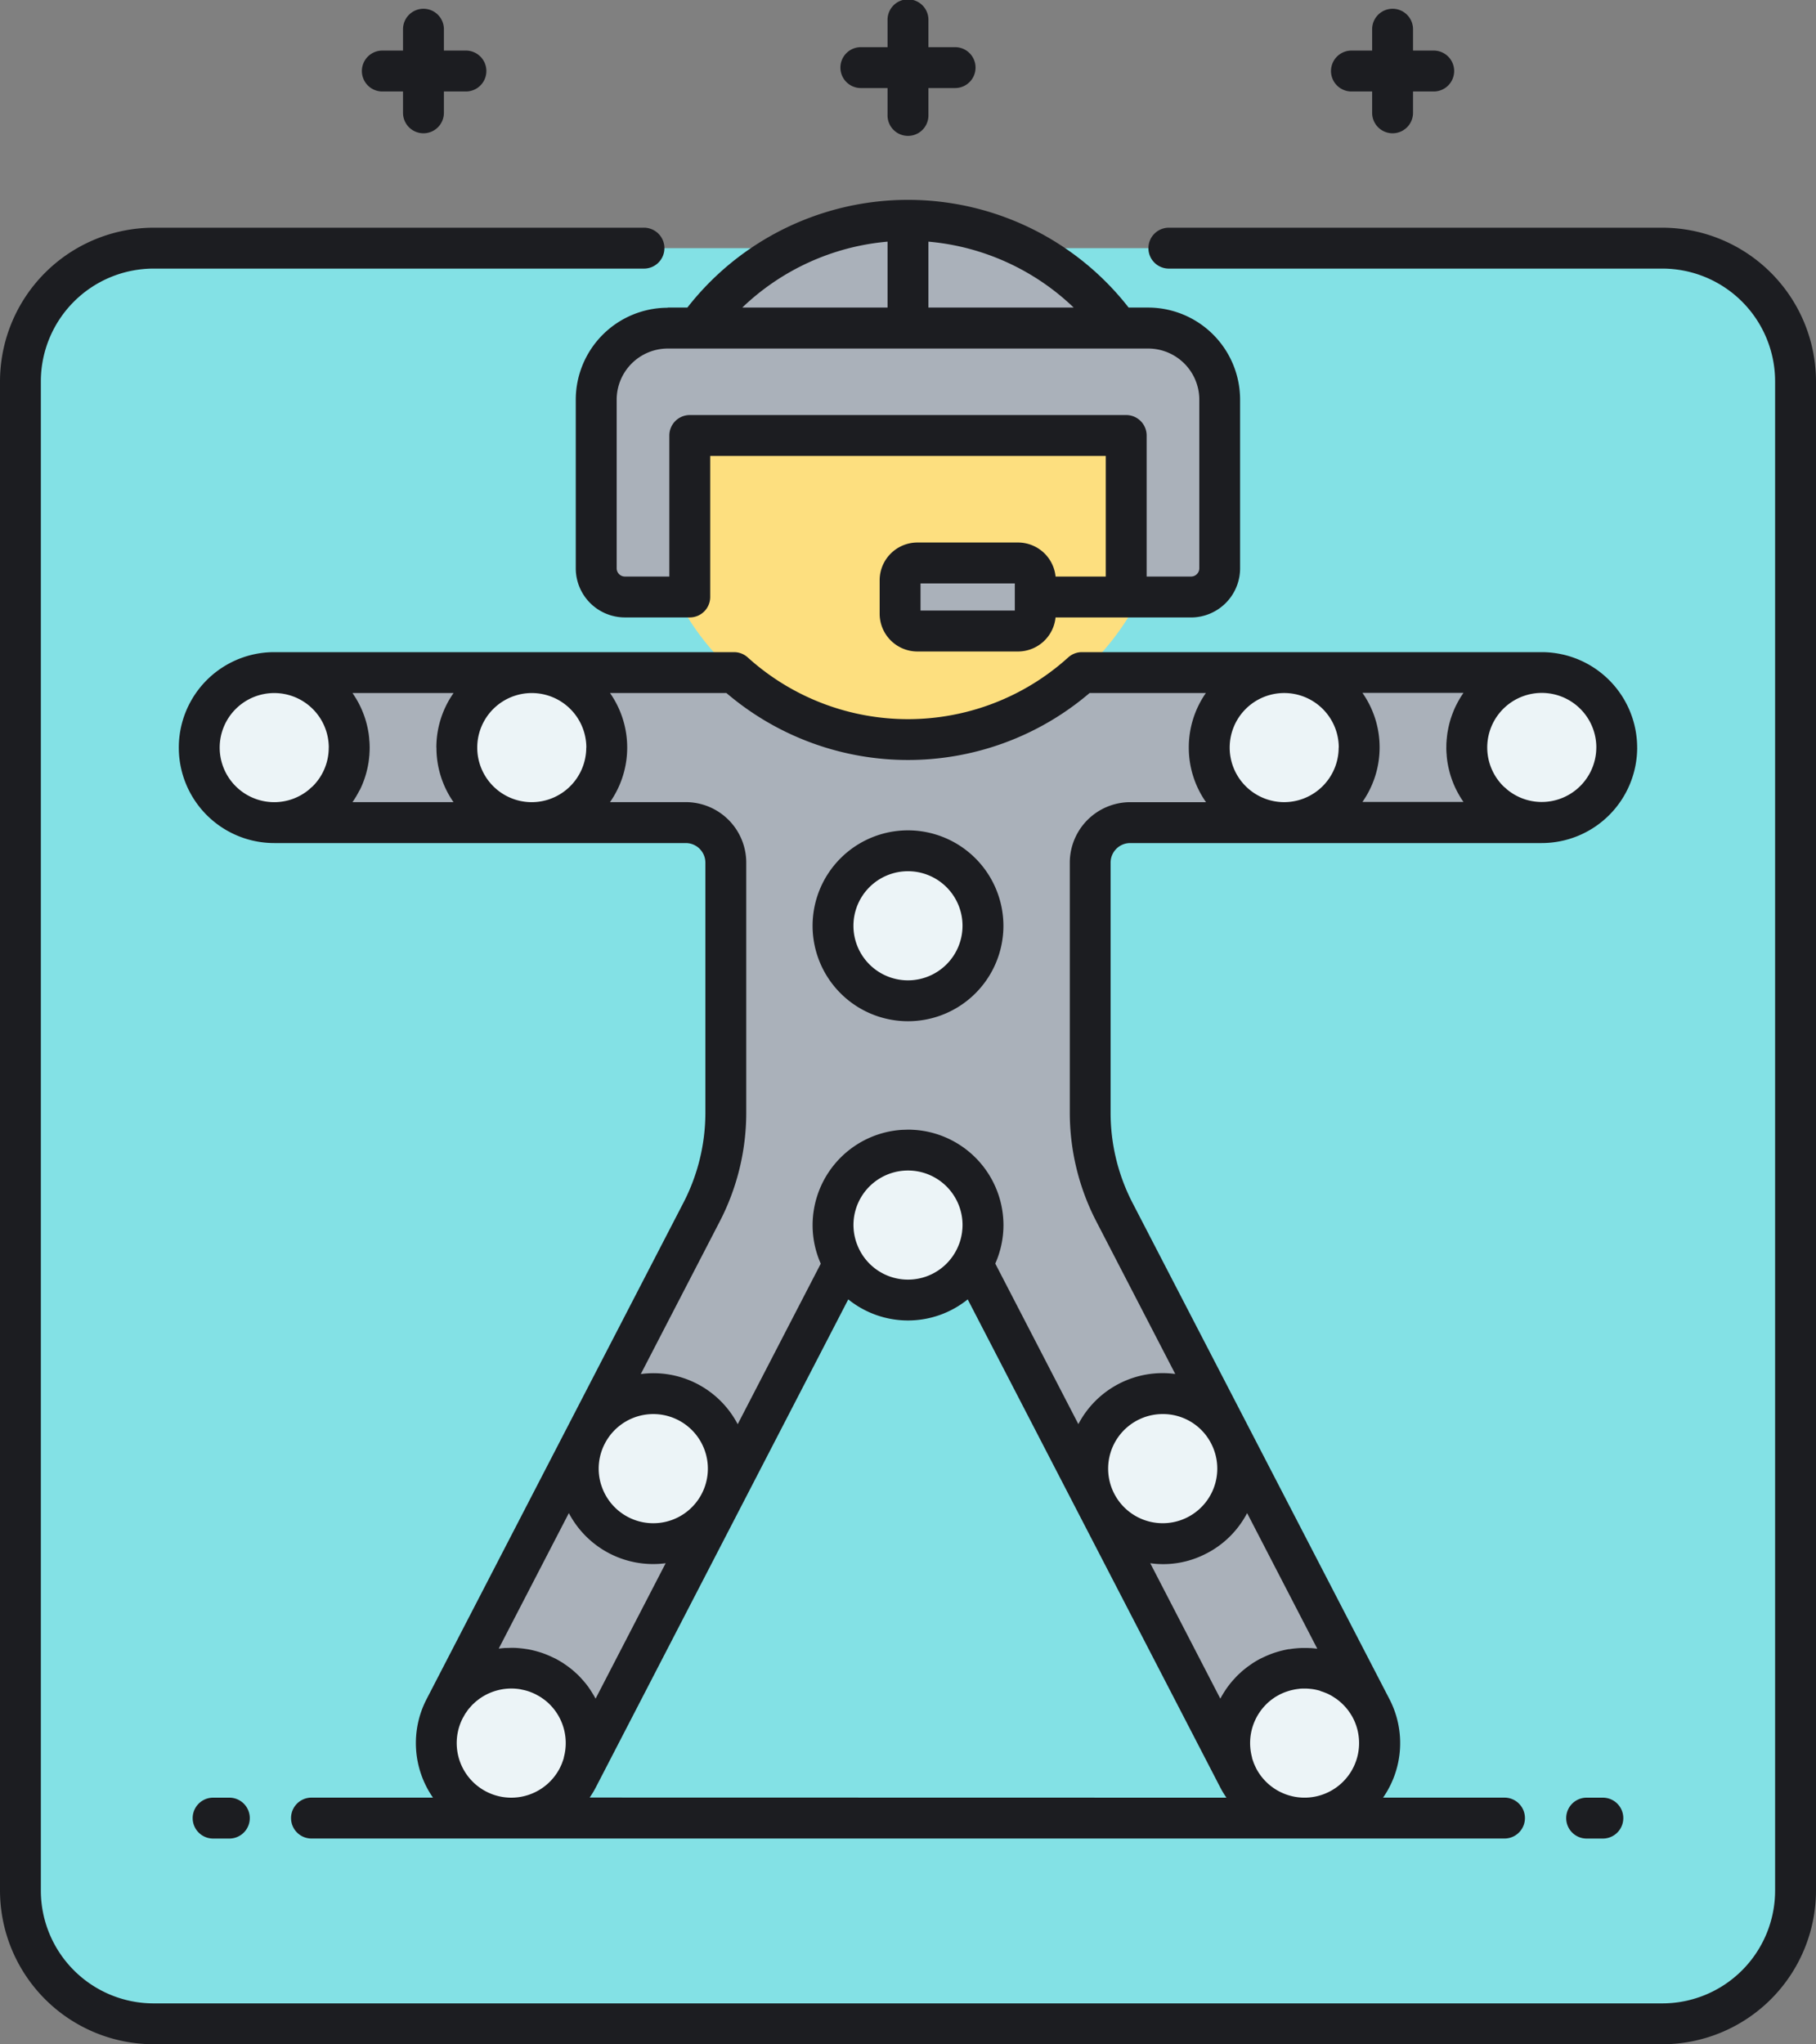 <svg xmlns="http://www.w3.org/2000/svg" width="85" height="95.655" viewBox="0 0 85 95.655">
  <rect x="0" y="0" width="85" height="95.655" fill="#808080" stroke="none"/>
  <g id="captura-de-movimiento" transform="translate(0)">
    <path id="Trazado_100227" data-name="Trazado 100227" d="M81.972,62.152H11.348a6.232,6.232,0,0,0-6.232,6.232v70.623a6.233,6.233,0,0,0,6.232,6.232H81.972a6.232,6.232,0,0,0,6.232-6.232V68.384a6.232,6.232,0,0,0-6.232-6.232Zm0,0" transform="translate(-4.161 -50.541)" fill="#83e1e5"/>
    <path id="Trazado_100228" data-name="Trazado 100228" d="M128.032,168.453H106.51a12.137,12.137,0,0,1-16.284,0H68.7a3.51,3.51,0,0,1,0,7.02H87.967a1.872,1.872,0,0,1,1.873,1.873v11.707a10.081,10.081,0,0,1-1.128,4.635L76.68,216.931a3.51,3.51,0,0,1,6.235,3.226l12.353-23.864a1.159,1.159,0,0,1,.106-.163,3.51,3.51,0,1,1,5.989,0,1.1,1.1,0,0,1,.106.163l12.354,23.864a3.509,3.509,0,1,1,6.234-3.226l-12.031-23.243a10.083,10.083,0,0,1-1.128-4.635V177.345a1.873,1.873,0,0,1,1.873-1.873h19.262a3.51,3.51,0,0,1,0-7.02Zm0,0" transform="translate(-55.868 -136.982)" fill="#aab1ba"/>
    <g id="Grupo_53631" data-name="Grupo 53631" transform="translate(9.326 31.471)">
      <path id="Trazado_100229" data-name="Trazado 100229" d="M56.938,171.963a3.51,3.51,0,1,1-3.51-3.51A3.509,3.509,0,0,1,56.938,171.963Zm0,0" transform="translate(-49.918 -168.453)" fill="#ecf4f7"/>
      <path id="Trazado_100230" data-name="Trazado 100230" d="M374.5,171.963a3.51,3.51,0,1,1-3.51-3.51A3.509,3.509,0,0,1,374.5,171.963Zm0,0" transform="translate(-308.149 -168.453)" fill="#ecf4f7"/>
      <path id="Trazado_100231" data-name="Trazado 100231" d="M121.462,171.963a3.51,3.51,0,1,1-3.51-3.51A3.509,3.509,0,0,1,121.462,171.963Zm0,0" transform="translate(-102.387 -168.453)" fill="#ecf4f7"/>
      <path id="Trazado_100232" data-name="Trazado 100232" d="M215.719,216.592a3.51,3.51,0,1,1-3.51-3.51A3.509,3.509,0,0,1,215.719,216.592Zm0,0" transform="translate(-179.035 -204.744)" fill="#ecf4f7"/>
      <path id="Trazado_100233" data-name="Trazado 100233" d="M309.972,171.963a3.51,3.51,0,1,1-3.51-3.51A3.509,3.509,0,0,1,309.972,171.963Zm0,0" transform="translate(-255.679 -168.453)" fill="#ecf4f7"/>
      <path id="Trazado_100234" data-name="Trazado 100234" d="M315.121,421.29a3.51,3.51,0,1,1-3.51-3.51A3.51,3.51,0,0,1,315.121,421.29Zm0,0" transform="translate(-259.866 -371.2)" fill="#ecf4f7"/>
      <path id="Trazado_100235" data-name="Trazado 100235" d="M279.535,352.548a3.51,3.51,0,1,1-3.51-3.51A3.51,3.51,0,0,1,279.535,352.548Zm0,0" transform="translate(-230.929 -315.301)" fill="#ecf4f7"/>
      <path id="Trazado_100236" data-name="Trazado 100236" d="M116.313,421.29a3.51,3.51,0,1,1-3.51-3.51A3.51,3.51,0,0,1,116.313,421.29Zm0,0" transform="translate(-98.2 -371.2)" fill="#ecf4f7"/>
      <path id="Trazado_100237" data-name="Trazado 100237" d="M151.9,352.548a3.51,3.51,0,1,1-3.51-3.51A3.51,3.51,0,0,1,151.9,352.548Zm0,0" transform="translate(-127.138 -315.301)" fill="#ecf4f7"/>
    </g>
    <path id="Trazado_100238" data-name="Trazado 100238" d="M190.492,109.07H170.065v7.556h-.632a12.149,12.149,0,0,0,21.691,0h-.632Zm0,0" transform="translate(-137.779 -88.693)" fill="#fddf7f"/>
    <path id="Trazado_100239" data-name="Trazado 100239" d="M175.215,60.206h-1.393a12.144,12.144,0,0,0-19.7,0h-1.393a3.347,3.347,0,0,0-3.348,3.348v7.9a1.341,1.341,0,0,0,1.341,1.341h3.037V65.234h20.427v7.557h3.037a1.341,1.341,0,0,0,1.341-1.341v-7.9a3.348,3.348,0,0,0-3.348-3.348Zm0,0" transform="translate(-121.471 -44.858)" fill="#aab1ba"/>
    <path id="Trazado_100240" data-name="Trazado 100240" d="M231.023,144.178h-4.709a.81.81,0,0,1-.81-.81v-1.562a.81.81,0,0,1,.81-.811h4.709a.81.81,0,0,1,.811.811v1.562A.81.81,0,0,1,231.023,144.178Zm0,0" transform="translate(-183.374 -114.654)" fill="#aab1ba"/>
    <path id="Trazado_100241" data-name="Trazado 100241" d="M215.719,291.549a3.51,3.51,0,1,1-3.51-3.51A3.51,3.51,0,0,1,215.719,291.549Zm0,0" transform="translate(-169.709 -234.226)" fill="#ecf4f7"/>
    <path id="Trazado_100242" data-name="Trazado 100242" d="M85,17.843V88.466a7.2,7.2,0,0,1-7.188,7.188H7.187A7.2,7.2,0,0,1,0,88.466V17.843a7.2,7.2,0,0,1,7.188-7.188H30.111a.957.957,0,1,1,0,1.913H7.187a5.281,5.281,0,0,0-5.275,5.275V88.466a5.282,5.282,0,0,0,5.275,5.276H77.811a5.281,5.281,0,0,0,5.275-5.276V17.843a5.28,5.28,0,0,0-5.275-5.275H54.741a.957.957,0,1,1,0-1.913h23.07A7.2,7.2,0,0,1,85,17.843ZM40.293,4.12h1.25V5.37a.957.957,0,1,0,1.913,0V4.12h1.249a.956.956,0,1,0,0-1.913H43.456V.957a.957.957,0,1,0-1.913,0v1.25h-1.25a.956.956,0,0,0,0,1.913Zm-22.429.16h1v1a.956.956,0,0,0,1.913,0v-1h1a.957.957,0,1,0,0-1.913h-1v-1a.956.956,0,1,0-1.913,0v1h-1a.957.957,0,0,0,0,1.913Zm45.361,0h1v1a.956.956,0,0,0,1.913,0v-1h1a.957.957,0,0,0,0-1.913h-1v-1a.956.956,0,1,0-1.913,0v1h-1a.957.957,0,0,0,0,1.913ZM46.966,43.319A4.466,4.466,0,1,1,42.5,38.853,4.472,4.472,0,0,1,46.966,43.319Zm-1.914,0A2.553,2.553,0,1,0,42.5,45.872,2.556,2.556,0,0,0,45.052,43.319ZM76.63,34.982a4.471,4.471,0,0,1-4.466,4.466H52.9a.917.917,0,0,0-.917.917V52.071A9.171,9.171,0,0,0,53,56.267L65.036,79.507h0a4.47,4.47,0,0,1-.3,4.607H70.42a.956.956,0,1,1,0,1.913H14.579a.956.956,0,1,1,0-1.913h5.687a4.47,4.47,0,0,1-.3-4.607L31.994,56.267a9.172,9.172,0,0,0,1.022-4.195V40.365a.918.918,0,0,0-.917-.917H12.836a4.466,4.466,0,1,1,0-8.933H34.358a.955.955,0,0,1,.641.247,11.181,11.181,0,0,0,15,0,.955.955,0,0,1,.641-.247H72.163a4.471,4.471,0,0,1,4.466,4.466Zm-61.241,0a2.553,2.553,0,1,0-2.554,2.553h0a2.54,2.54,0,0,0,1.622-.584c.023-.019.045-.04.066-.061.039-.034.079-.068.115-.1a2.544,2.544,0,0,0,.749-1.8Zm5.035,0a4.435,4.435,0,0,1,.806-2.554H16.5c.005.008.009.016.015.024.053.077.1.156.153.237l.032.057q.061.1.116.212l.031.061c.042.085.081.172.117.259.009.023.018.046.028.069.03.076.058.153.084.231.006.02.013.039.019.058.029.092.055.185.078.278l.018.078c.02.085.036.17.051.257,0,.015.006.029.008.045.015.1.026.2.034.295,0,.028,0,.055.007.084.007.1.012.2.012.294,0,.005,0,.009,0,.015s0,.009,0,.013c0,.1-.005.2-.012.3,0,.028,0,.055-.007.082-.008.1-.02.2-.034.3,0,.015-.006.028-.008.042-.014.088-.031.174-.051.26l-.018.076c-.023.094-.049.188-.078.28l-.018.055c-.026.08-.055.158-.085.236l-.026.066c-.036.088-.076.176-.118.261L16.817,37c-.038.074-.077.147-.119.218l-.03.053c-.05.082-.1.162-.155.24l-.015.023h4.73a4.443,4.443,0,0,1-.8-2.554Zm7.02,0a2.553,2.553,0,1,0-2.555,2.553h0a2.556,2.556,0,0,0,2.551-2.553Zm.7,34.511a2.554,2.554,0,1,0,.166-1.946A2.537,2.537,0,0,0,28.143,69.493Zm-2.6,10.092-.009-.009c-.053-.043-.11-.083-.168-.122-.014-.009-.026-.02-.04-.029-.061-.039-.123-.075-.188-.109l-.036-.021a2.576,2.576,0,0,0-.48-.19c-.06-.017-.12-.029-.18-.042-.022,0-.043-.011-.065-.015a2.566,2.566,0,0,0-1.87.394l-.011.007c-.058.039-.114.082-.169.126-.009.008-.02.014-.03.022-.048.041-.094.085-.14.128-.015.014-.03.026-.044.04-.041.042-.079.086-.117.131-.017.02-.036.037-.052.058-.036.044-.068.09-.1.137-.016.024-.034.045-.05.069-.034.051-.063.105-.093.16-.012.023-.027.044-.039.067h0A2.553,2.553,0,0,0,26.2,82.736h0c.005-.01.009-.02.014-.03.034-.069.066-.136.093-.207.007-.015.01-.032.017-.047.024-.066.047-.131.066-.2,0-.007,0-.013,0-.019a2.558,2.558,0,0,0-.847-2.651Zm2-.639c.047.065.091.131.134.2.025.038.048.077.072.116.042.069.082.137.12.208l.007.013,3.28-6.337A4.457,4.457,0,0,1,26.626,70.8l-3.281,6.338.028,0c.094-.012.188-.021.282-.027l.063,0c.082,0,.164-.006.247-.005h.065c.1,0,.191.007.287.016l.069.007c.084.009.167.02.251.033l.054.008c.1.017.191.036.287.06l.072.018c.087.023.174.048.261.076l.035.011c.095.032.19.068.283.107l.071.03c.093.041.185.083.277.13l.006,0c.12.063.236.131.348.2.039.025.076.052.114.077.071.048.141.1.208.15.045.034.089.069.133.105s.109.095.163.144.093.083.136.127.084.09.126.135q.135.146.255.3c.027.036.055.071.082.107Zm29.861,5.17a4.421,4.421,0,0,1-.3-.5l0,0L45.295,60.8a4.453,4.453,0,0,1-5.591,0L27.9,83.61l0,0a4.421,4.421,0,0,1-.3.5ZM39.958,57.548c0,.025.005.05.008.075.006.051.014.1.023.151s.022.107.035.159c.007.03.015.06.023.09.014.046.028.092.045.137,0,.012.009.025.014.037a2.547,2.547,0,0,0,4.573.451,2.59,2.59,0,0,0,.217-.451l.014-.037c.016-.045.031-.091.044-.137.009-.03.016-.06.023-.09.013-.053.025-.106.034-.159s.018-.1.023-.151c0-.026.006-.05.008-.075.007-.074.011-.149.011-.225a2.553,2.553,0,1,0-5.106,0c0,.076.005.15.012.225ZM61.808,79.12c-.056-.017-.112-.032-.17-.045l-.044-.01c-.07-.015-.14-.026-.211-.035l-.059-.006c-.055-.006-.112-.009-.168-.012l-.061,0-.091,0c-.064,0-.128,0-.193.011l-.1.012c-.061.009-.122.02-.182.033l-.1.022c-.063.017-.127.036-.19.058-.027.009-.055.018-.082.028a2.584,2.584,0,0,0-.266.117l-.036.02c-.063.035-.127.07-.188.109l-.04.029c-.058.039-.115.08-.168.123l-.009.008a2.559,2.559,0,0,0-.847,2.651c0,.006,0,.012,0,.019.018.066.042.131.066.2.006.015.01.031.017.047.028.07.059.138.093.207.005.009.009.02.013.029h0a2.553,2.553,0,0,0,4.536-2.347h0l0,0a2.217,2.217,0,0,0-.118-.2c-.01-.016-.02-.032-.031-.047-.038-.057-.077-.112-.119-.163l-.019-.024c-.047-.059-.1-.115-.151-.169-.012-.012-.024-.024-.037-.036-.043-.043-.088-.084-.135-.124l-.038-.033c-.057-.046-.116-.09-.177-.131l-.033-.021c-.052-.034-.1-.066-.158-.1l-.052-.028c-.064-.034-.129-.066-.2-.095h-.005c-.066-.028-.132-.052-.2-.074l-.06-.018Zm-5.332-6.435a4.353,4.353,0,0,1-2.637.461l3.28,6.337s.005-.008.007-.013c.037-.071.078-.139.119-.208.023-.039.047-.078.072-.116.044-.068.088-.134.135-.2.026-.036.054-.072.082-.107q.12-.158.255-.3c.042-.045.082-.091.126-.135s.09-.085.136-.127.107-.1.163-.144.088-.071.133-.105c.067-.052.137-.1.208-.15.038-.026.075-.053.114-.077.112-.072.228-.139.348-.2l.006,0c.092-.047.185-.09.279-.131l.067-.028c.095-.039.191-.076.288-.108l.023-.007c.093-.03.185-.057.279-.081l.058-.015c.1-.024.2-.045.3-.063l.032,0c.093-.015.187-.028.28-.036l.05-.005c.1-.009.2-.014.3-.016h.045c.091,0,.182,0,.272.005l.045,0c.1.006.2.015.292.028l.023,0L58.373,70.8a4.437,4.437,0,0,1-1.9,1.888Zm-2.058-6.519a2.554,2.554,0,1,0,2.272,1.379A2.532,2.532,0,0,0,54.418,66.166Zm1.225-31.185a4.44,4.44,0,0,1,.8-2.554H51a13.093,13.093,0,0,1-17,0H28.552a4.452,4.452,0,0,1,0,5.106H32.1a2.833,2.833,0,0,1,2.829,2.83V52.071a11.083,11.083,0,0,1-1.236,5.075l-3.7,7.148a4.453,4.453,0,0,1,4.536,2.347l3.888-7.512a4.429,4.429,0,0,1-.382-1.8v0A4.473,4.473,0,0,1,41.385,53a4.267,4.267,0,0,1,.436-.09,4.341,4.341,0,0,1,.45-.045c.076,0,.153-.006.23-.006s.153,0,.229.006a4.341,4.341,0,0,1,.45.045,4.267,4.267,0,0,1,.436.09,4.474,4.474,0,0,1,3.352,4.325v0a4.442,4.442,0,0,1-.383,1.8l3.889,7.512a4.453,4.453,0,0,1,4.535-2.347l-3.7-7.148a11.083,11.083,0,0,1-1.236-5.075V40.365a2.833,2.833,0,0,1,2.829-2.83h3.547a4.435,4.435,0,0,1-.806-2.553Zm7.02,0a2.553,2.553,0,1,0-2.556,2.553h0a2.556,2.556,0,0,0,2.551-2.553Zm5.035,0c0-.005,0-.009,0-.014,0-.1,0-.2.012-.3,0-.028,0-.055.006-.082.009-.1.02-.2.035-.3,0-.015.006-.03.008-.045.015-.087.031-.172.05-.257.007-.026.012-.052.018-.078.023-.093.049-.186.077-.278l.02-.058c.026-.078.054-.155.084-.231.009-.023.018-.046.027-.069.036-.088.075-.174.117-.259l.032-.061c.036-.072.075-.143.115-.212l.033-.057c.048-.081.1-.16.153-.237a.271.271,0,0,1,.015-.024H63.77a4.452,4.452,0,0,1,0,5.106H68.5l-.015-.023c-.054-.079-.106-.158-.155-.24-.01-.018-.02-.035-.031-.053-.041-.072-.081-.145-.118-.218-.01-.019-.02-.038-.03-.058-.042-.085-.081-.173-.118-.261l-.026-.066c-.031-.077-.059-.156-.085-.236-.006-.018-.013-.036-.019-.055-.028-.092-.054-.185-.077-.28-.007-.026-.012-.05-.018-.076-.02-.086-.037-.172-.052-.26,0-.014-.005-.028-.007-.042-.015-.1-.026-.2-.035-.3,0-.028,0-.055-.006-.082-.007-.1-.012-.2-.012-.3,0,0,0-.008,0-.012Zm7.02,0a2.553,2.553,0,1,0-4.358,1.8c.037.036.077.07.115.1.022.02.043.042.066.061a2.543,2.543,0,0,0,1.622.584h0a2.557,2.557,0,0,0,2.554-2.553ZM31.256,14.392h.917a13.1,13.1,0,0,1,20.654,0h.917a4.309,4.309,0,0,1,4.3,4.3v7.9a2.3,2.3,0,0,1-2.3,2.3H49.406a1.769,1.769,0,0,1-1.758,1.592H42.94a1.769,1.769,0,0,1-1.767-1.767V27.152a1.769,1.769,0,0,1,1.767-1.767h4.709a1.769,1.769,0,0,1,1.758,1.592h2.35V21.333H33.242v6.6a.956.956,0,0,1-.956.957H29.249a2.3,2.3,0,0,1-2.3-2.3V18.7a4.309,4.309,0,0,1,4.3-4.3ZM47.5,27.3H43.086v1.269H47.5ZM43.456,14.392h6.8a11.242,11.242,0,0,0-6.8-3.085Zm-8.713,0h6.8V11.307A11.24,11.24,0,0,0,34.743,14.392Zm-5.879,12.2a.386.386,0,0,0,.385.385h2.08v-6.6a.957.957,0,0,1,.957-.956H52.713a.957.957,0,0,1,.957.956v6.6h2.08a.386.386,0,0,0,.385-.385V18.7a2.394,2.394,0,0,0-2.392-2.391H31.256A2.394,2.394,0,0,0,28.864,18.7ZM9.975,84.116a.956.956,0,1,0,0,1.913h.76a.956.956,0,1,0,0-1.913Zm64.289,0a.956.956,0,1,0,0,1.913h.76a.956.956,0,1,0,0-1.913Zm0,0" fill="#1c1d21"/>
  </g>
</svg>
